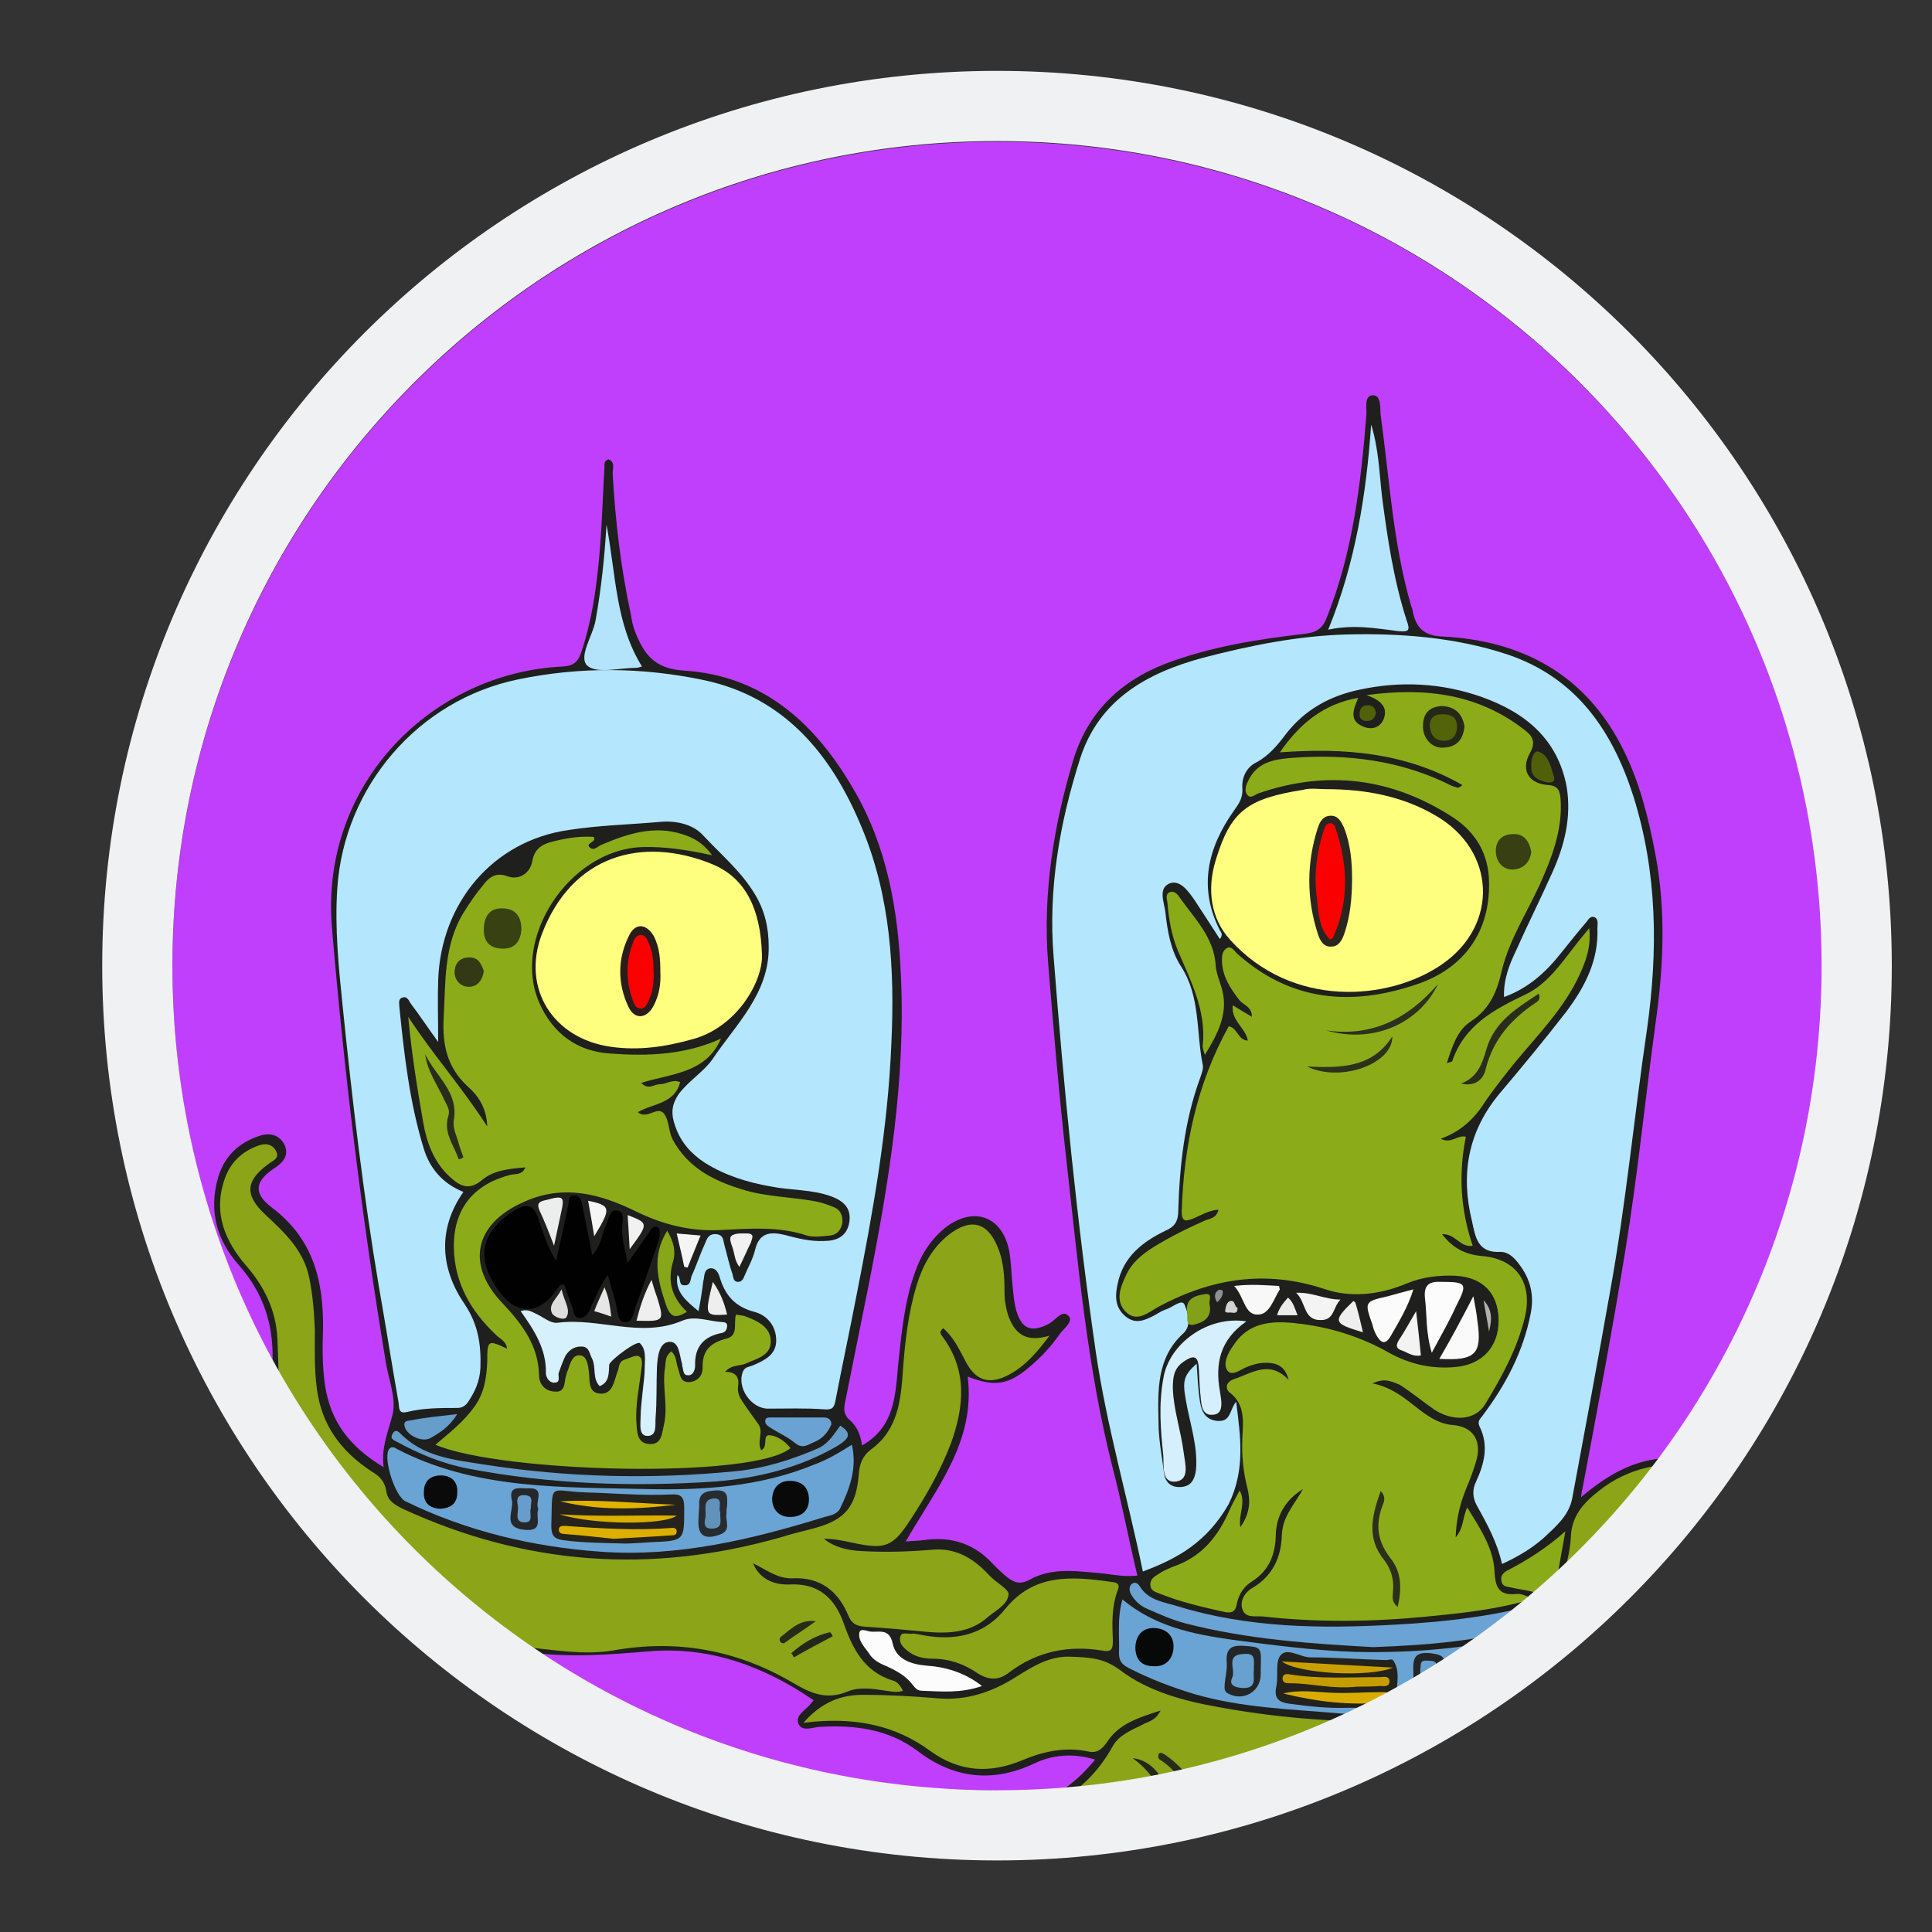 <?xml version="1.0" encoding="utf-8"?>
<!-- Generator: Adobe Illustrator 17.1.0, SVG Export Plug-In . SVG Version: 6.00 Build 0)  -->
<!DOCTYPE svg PUBLIC "-//W3C//DTD SVG 1.0//EN" "http://www.w3.org/TR/2001/REC-SVG-20010904/DTD/svg10.dtd">
<svg version="1.0" xmlns:x="http://ns.adobe.com/Extensibility/1.0/" xmlns:i="http://ns.adobe.com/AdobeIllustrator/10.0/" xmlns:graph="http://ns.adobe.com/Graphs/1.0/"
	 xmlns="http://www.w3.org/2000/svg" xmlns:xlink="http://www.w3.org/1999/xlink" x="0px" y="0px" viewBox="0 0 283.5 283.5"
	 enable-background="new 0 0 283.5 283.5" xml:space="preserve">
<rect x="0" y="0" width="283.5" height="283.5" fill="#333333" stroke="none"/>
<g id="Calque_2">
	<path fill="#C03FFC" d="M146.3,20.8c-66.8,0-121,54.2-121,121c0,63.7,49.2,115.9,111.8,120.7c4,0.1,8.1,0.2,12.1,0.3
		c65.5-1.5,118.2-55.1,118.2-121C267.3,74.9,213.1,20.8,146.3,20.8z"/>
</g>
<g id="Calque_4">
	<g id="CHg5LJ.tif">
	</g>
	<g id="UDKyZI.tif">
		<g>
			<path fill="#1F1F1D" d="M151.7,258.8c2.7-1.3,5.7-1.6,9-0.6c-3.1,3.8-6.8,6.4-11.6,6.8c-3.4,0.3-6.9,0.5-10.4,0.9
				c-2.5,0.3-4.8,1.1-6.7,2.9c-0.6,0.6-1,1.1-1.2,1.7c5.8-2.6,12.2-2.6,18.5-2.6c8.2,0,17.1,0.3,25.2-1.3c0.2,0,0.4-0.1,0.6-0.1
				c3-1.3,6.1-2.1,9.4-2.1c6.7-1.6,13.5-3.5,20.1-5.8c0.1-0.1,0.1-0.2,0.2-0.3c6.6-9.4,18.4-12.6,25.8-21.3
				c6.5-7.6,12.7-15.5,19.5-22.9c0,0-0.1,0-0.1,0c-2.5-0.5-5.1-0.3-7.6,0.1c-3.9,0.7-7.2,2.8-10.4,5.5c0.1-0.7,0.1-1,0.2-1.2
				c2.2-11.7,4.4-23.3,6.3-35c1.8-11,2.9-22.1,4.4-33.1c1.2-8.4,1.6-16.7,0-25.1c-1-5.3-2.3-10.5-4.7-15.3
				c-5.4-10.9-14.7-16-26.5-16.6c-2.8-0.1-3.9-1.3-4.4-3.7c0-0.2-0.1-0.5-0.2-0.7c-2.7-9.2-3.2-18.7-4.5-28.1
				c-0.1-1,0.1-2.9-1.1-2.9c-1.4,0-0.9,1.9-1,2.9c-0.8,10.1-2,20.2-5.8,29.7c-0.6,1.6-1.5,2.2-3.2,2.4c-7,0.8-13.9,1.9-20.5,4.4
				c-6.7,2.6-11.4,7.2-13.5,14.1c-2.9,9.7-4.5,19.6-3.7,29.8c0.8,9.7,1.6,19.4,2.7,29.1c1.7,15,3,30,6.7,44.7
				c1.4,5.3,2.4,10.7,3.7,16.1c-1.8,0.2-3.4-0.1-4.9-0.3c-3.7-0.3-7.5-1-10.9,0.9c-1.3,0.7-2.1,0.5-3.1-0.2c-0.8-0.6-1.5-1.3-2.2-2
				c-2.8-3.1-6.2-4.2-10.3-3.6c-0.8,0.1-1.6,0.1-2.6,0.2c4.4-7.7,10.3-14.6,9.1-24.2c4.1,1.6,6.1,1.2,9.4-1.7c1.5-1.3,2.9-2.8,4-4.4
				c0.6-0.9,2.2-2,1.4-2.8c-0.9-1-1.9,0.6-2.8,1.1c-2.6,1.4-4.1,0.9-4.9-2c-0.3-1.1-0.4-2.3-0.5-3.4c-0.2-1.7-0.2-3.5-0.5-5.2
				c-1-5.1-5.1-6.6-9.2-3.6c-2.2,1.7-3.7,4-4.6,6.6c-1.6,4.4-2,9-2.5,13.6c-0.4,4.5-0.5,9.2-5.3,11.9c-0.2-1.4-0.7-2.8-1.8-3.7
				c-0.9-0.8-0.9-1.6-0.7-2.6c1.2-6,2.4-11.9,3.6-17.9c2.9-14.8,5.3-29.6,4.6-44.7c-0.4-9.6-2-18.9-6.9-27.3
				c-5.6-9.7-13.3-16.8-25-17.5c-4.3-0.3-5.8-2.4-7.1-5.7c-0.3-0.8-0.5-1.6-0.6-2.4c-1.5-6.9-2.3-13.8-2.7-20.8
				c0-0.7,0.4-1.7-0.6-2.1c-0.7,0.2-0.6,0.8-0.6,1.2c-0.2,3.2-0.3,6.4-0.5,9.6c-0.4,5.9-1,11.8-2.9,17.5c-0.5,1.5-1.2,2-2.7,2.1
				c-19.1,0.9-35.6,17.1-33.9,38.2c1.8,21.4,4.4,42.7,7.9,63.8c0.4,2.6,1.6,5.4,1,7.8c-0.6,2.4-1.7,4.8-1.3,7.7c-5-3-7.8-6.7-8.6-12
				c-0.4-2.7-0.4-5.4-0.3-8.2c0.1-7.1-1.4-13.3-7.5-17.9c-2.8-2.1-2.5-3.9,0.4-5.8c1.2-0.8,2.1-1.8,1.5-3.3c-0.7-1.5-2.1-2-3.8-1.4
				c-3,1-5.1,3-6,6.1c-1.4,4.9-0.2,9.2,3.1,12.9c3.5,4,5,8.5,4.9,13.8c-0.1,3.9,0.3,7.8,0.4,11.6c0.1,2.2,0.3,4.3,0.8,6.2
				c2-0.4,4.2,0.6,5.2,2.4c2.6,4.3,4.9,9,8.7,12.4c4.7,4.2,10.5,7.2,15.8,10.5c0,0,0,0,0,0c2.1-0.5,4.2-0.6,6.5-0.2
				c6,0.9,12,0.4,18-0.1c8.8-0.7,16.7,2.2,24,7.2c-0.3,0.3-0.4,0.5-0.6,0.7c-0.7,0.8-2.2,1.6-1.6,2.8c0.5,1.1,2,0.5,3,0.4
				c5.2-0.3,10.1,0.3,14.4,3.5C139.8,260.9,145.5,261.7,151.7,258.8z"/>
			<path fill="#B4E6FE" d="M167.7,230.6c-2.2-10.7-5.3-21.3-6.9-32.2c-2.8-19.3-4.7-38.7-6.2-58.1c-0.8-9.9,0.9-19.6,3.9-29
				c2.8-8.7,9.9-12.6,18.1-14.8c6.9-1.8,13.9-3.2,21-3.4c7.8-0.2,15.9,0.4,23.5,2.9c10.2,3.4,15.5,11.2,18.6,20.9
				c3.5,11.2,3.6,22.5,2,34c-1.9,12.8-3.1,25.7-5.4,38.4c-1.8,10.2-3.7,20.4-5.6,30.6c-0.5,2.5-2.4,4.1-4.1,5.7
				c-1.8,1.6-3.8,2.8-6.2,3.9c-0.7-3.2-2.2-5.9-3.7-8.6c-0.6-1.1-0.7-2.3-0.1-3.5c1.2-2.6,1.9-5.3,0.5-8.1c-0.3-0.7,0-1,0.4-1.5
				c3.4-4.5,6-9.4,7.1-15c0.5-2.4,0.1-4.6-1.2-6.6c-0.8-1.2-1.8-2.5-3.2-2.5c-3.4,0.2-3.7-2.2-4.2-4.5c-1.7-6.9-0.6-13.2,4.1-18.8
				c3.3-3.9,6.6-7.9,9.7-11.9c2.7-3.6,4.8-7.5,4.6-12.3c0-0.6,0.2-1.3-0.4-1.6c-0.7-0.3-1,0.5-1.3,0.8c-1.2,1.4-2.4,2.9-3.6,4.4
				c-2.2,2.8-4.8,5.2-8.4,6.5c-0.1-2.6,0.8-4.8,1.8-6.9c1.7-3.8,3.6-7.6,5.3-11.4c1.8-4,2.8-8.1,2.1-12.5c-1.3-7-6-10.9-12.4-13.2
				c-5.9-2.1-12-2.4-18-1.1c-4.3,0.9-8,2.9-10.8,6.5c-1.2,1.6-2.5,3.2-4.4,4.2c-1.4,0.7-2.1,2.2-2,3.7c0.1,1.4-0.4,2.2-1.2,3.3
				c-3.9,5.5-5.3,11.3-2.1,17.6c0.2,0.3,0.5,0.7,0,1.3c-1.3-2-2.5-3.9-3.7-5.7c-0.9-1.3-2.1-3-3.6-2.5c-1.8,0.7-0.9,2.7-0.7,4.2
				c0.3,2.8,0.8,5.7,2.3,8c2.9,4.5,2.2,9.7,3.2,14.5c0.1,0.6-0.2,1.3-0.4,1.9c-2.3,6.3-3,12.8-3.2,19.4c0,1.6-0.5,2.4-1.9,3
				c-3.3,1.6-6.2,3.8-7,7.8c-0.4,1.8-0.4,3.5,1.2,4.8c1.5,1.2,2.9,0.5,4.4-0.3c0.5-0.3,1-0.6,1.6-0.8c0.9-0.3,2.2-1.5,2.6-0.7
				c0.5,1.2,1.1,3-0.1,4.2c-4,3.6-3.8,8.4-3.7,13.1c0,2.5,0.5,4.9,0.8,7.4c0.2,1.5,1.1,2.2,2.5,2.1c1.5-0.1,2-1.1,2.2-2.5
				c0.3-3.5-0.9-6.8-1.5-10.3c-0.5-2.8-0.3-3.6,1.6-5.3c0.1,1.8,0.2,3.4,0.4,5c0.2,1.6,0.6,3.2,2.6,3.4c2.1,0.2,1.8-1.7,2.8-2.8
				c0.6,5,1.4,9.9-1.1,15C177.1,226.3,172.8,228.7,167.7,230.6z"/>
			<path fill="#B4E6FE" d="M102.5,192.4c-1.8-1.5-3.5-2.8-3.1-5.3c0.6,0.4,0.1,1.5,1,1.5c1,0.1,0.9-0.9,1.1-1.4
				c0.7-1.5,1.2-3.1,1.9-4.6c0.3-0.7,0.5-1.6,1.7-1.5c1.1,0.1,1,0.9,1.2,1.6c0.4,1.4,0.7,2.9,1.2,4.3c0.1,0.4,0.1,1.1,0.8,1.1
				c0.6,0,0.8-0.5,1-1c0.5-1.2,1.2-2.4,1.5-3.7c0.6-2.5,2.2-2.7,4.3-2.2c1.9,0.5,3.8,1,5.8,0.9c1.8,0,3.3-0.6,3.7-2.6
				c0.4-2.1-0.7-3.2-2.5-3.9c-2.9-1.1-6-0.9-9-1.5c-3.4-0.6-6.7-1.6-9.7-3.5c-2-1.3-3.5-3-4.3-5.3c-0.6-1.7-0.7-3.1,0.6-4.9
				c1.5-1.9,3.6-3.2,4.8-4.9c3.4-5.1,8.4-9.7,8.3-16.6c0-2.8-0.6-5.4-2.1-7.8c-2-3.3-5-5.8-7.6-8.6c-1.5-1.6-4-2.1-6.2-1.9
				c-4.5,0.4-9.1,0.5-13.5,1.2c-11.1,1.6-18.7,10.7-19.1,22c-0.1,2.8,0,5.6,0,9.1c-1.6-2.2-2.7-3.9-4-5.6c-0.3-0.4-0.5-1.2-1.3-0.9
				c-0.6,0.2-0.4,0.9-0.4,1.3c0.7,7,1.5,14.1,3.6,20.9c0.9,2.9,2.8,5.1,5.8,6.3c-3.9,5.6-3.3,11.4,0.2,16.5c2,3,2.4,5.9,2.3,9.3
				c-0.1,2-0.8,3.5-1.8,5c-0.4,0.6-0.9,0.9-1.6,0.9c-2.5,0-5,0-7.4,0.6c-1.3,0.3-1.1-0.7-1.2-1.3c-1-5.7-1.9-11.4-2.9-17.1
				c-2.3-13.6-3.9-27.3-5.3-41c-0.6-5.8-1.2-11.7-0.8-17.5c1-14.9,11.9-27.6,26.5-30.6c9.1-1.9,18.3-1.8,27.3,0.1
				c11.8,2.5,18.7,10.9,23.1,21.5c4.3,10.2,4.9,21,4.4,31.8c-0.5,12.5-2.7,24.7-5.1,36.9c-1,5.2-2.1,10.3-3.1,15.5
				c-0.2,1.1-0.5,1.4-1.7,1.3c-2.7-0.2-5.4-0.1-8.2-0.1c-2.5,0-4.6-3.1-3.7-5.4c0.3-0.8,1-0.7,1.6-1c1.6-0.7,3.3-1.5,3.3-3.6
				c0-2.1-1.3-3.7-3.2-4.2c-2.7-0.7-4.2-2.3-5-4.8c-0.2-0.7-0.5-1.6-1.4-1.6c-1.1,0.1-0.9,1.3-1.1,1.9
				C103,189.6,102.8,190.9,102.5,192.4z"/>
			<path fill="#8BAC18" d="M201.4,203c4,0.8,6,3.6,8.9,5.2c0.9,0.5,1.8,0.8,2.8,0.9c2.9,0.2,4.3,2.1,3.6,5c-0.4,1.4-0.9,2.8-1.5,4.2
				c-0.9,2.2-1.5,4.4-1.6,7.3c1.2-1.4,1-2.9,1.7-4.4c1.9,3.1,3.8,5.9,4,9.3c0.1,2.2,0.5,3.7,3.2,3.4c0.7-0.1,1.4,0.3,2.5,0.7
				c-5.4,1.6-10.4,2.1-15.5,2.6c-8.1,0.8-16.1,0.9-24.2,0c-1.1-0.1-2.6,0.3-3-1.1c-0.4-1.2,0.4-2.5,1.5-3.1c3-1.8,4.2-4.5,4.3-7.8
				c0.1-2.7,1.9-4.5,3.1-6.7c-2.6,1.6-4,4-4,7c-0.1,2.8-1.1,5-3.4,6.5c-1.3,0.8-2,1.9-2.3,3.3c-0.2,1.2-0.7,1.5-2,1.2
				c-3.1-0.7-6.2-1.4-9.2-2.6c-0.7-0.3-1.5-0.4-1.5-1.4c0-0.9,0.7-1.2,1.3-1.6c0.6-0.4,1.3-0.7,2-1c3.9-1.3,6.3-4,8-7.6
				c0.5-1.2,1.1-2.3,1.8-3.6c1,1.8-0.2,3.4,0.1,5.4c1.5-2.1,1.5-4,1-5.9c-0.6-2.4-0.8-4.7-0.7-7.1c0.1-2.4,0.5-5-1.9-6.8
				c-0.5-0.4-0.7-1.4,0.6-1.9c2.7-0.9,5.3-2.9,8.1,0.1c-0.4-1.6-1.3-2.4-2.8-2.5c-1.1-0.1-2.1,0.1-3.1,0.5c-1,0.3-2.4,1.6-3.1,0.6
				c-0.7-1,0.1-2.6,0.9-3.7c2.5-3.8,6.4-3.6,10.2-3.1c4.5,0.6,8.8,2,12.8,4.3c3,1.6,6.1,2.3,9.5,2c3.9-0.3,6.4-2.9,6.4-6.8
				c0-4-2.3-6.4-6.4-6.6c-2.4-0.1-4.8,0.2-7,1.1c-4,1.7-8.3,2.2-12.3,0.8c-8.6-2.8-16.5-1.5-24.3,2.7c-1.4,0.8-3.1,2.3-4.7,0.7
				c-1.6-1.6-0.8-3.6,0-5.3c0.8-1.8,2.2-3,3.9-4.1c2.4-1.5,5-2.8,7.7-4c0.7-0.3,1.7-0.3,2-1.6c-1.4,0.1-2.5,0.8-3.7,1.3
				c-1.2,0.5-1.7,0.4-1.7-1c0.3-9.6,2.2-18.7,6.9-27.2c1.3,0.2,1.3,2,2.8,2.1c-0.3-1.9-2.5-2.9-2.2-5.2c0.9,0.6,1.8,1.1,2.8,1.7
				c0-1.5-1.2-1.7-1.8-2.4c-1.4-1.8-2.6-3.6-2.6-6c0-0.6,0.1-1.4,0.8-1.7c0.6-0.3,1,0.4,1.4,0.8c7.9,7.1,16.9,7.8,26.5,4.5
				c7-2.4,10.6-7.8,10.5-14.8c0-4.2-1.9-7.4-5.2-9.6c-8.9-5.8-18.4-7.1-28.6-3.6c-0.6,0.2-1.2,0.9-1.7,0.2c-0.4-0.5-0.2-1.3,0.1-1.9
				c1.3-2.9,3.9-3.3,6.6-3.5c8.1-0.6,16,0.4,23.3,4.1c0.3,0.1,0.6,0.2,0.9,0.3c0.1,0,0.3-0.1,0.7-0.4c-8.4-4.8-17.4-5.5-26.8-4.8
				c2.9-4.2,6.4-7.1,11.5-8c-0.6,1.5-1.5,3.3,0.7,4.2c1.1,0.5,2.4,0.3,3-1c0.7-1.7-0.2-2.8-2.5-3.6c8.9-1.2,16.5-0.1,23.2,5.1
				c1.2,0.9,1.7,1.8,0.8,3.4c-1.4,2.5-0.2,4.5,2.7,4.7c1.5,0.1,1.7,0.9,1.8,2.1c0.3,4.5-1.3,8.6-3.1,12.6c-1.9,4.1-4.4,8-5.5,12.4
				c-0.7,3.1-1.7,5.7-4.6,7.6c-2,1.3-2.7,3.7-3.5,6.1c0.6-0.2,0.8-0.2,0.8-0.3c1.8-5.3,6.2-7.6,10.8-9.8c3.1-1.5,5.1-4.4,7.2-7.1
				c0.6-0.8,1.2-1.5,2.1-2.6c0.3,2.8-0.5,4.8-1.4,6.8c-2.3,5-6.1,8.8-9.5,12.9c-1.6,2-3.2,4-4.6,6.1c-1.5,2.3-3.5,4.1-6.3,5.1
				c1.6,0.8,2.4-0.6,3.7-0.3c-1.1,5.4-0.8,10.7,1,16c-1.9,0.3-2.5-1.8-4.5-1.7c1.6,2.1,3.5,3,5.8,3.2c5,0.4,7.5,3.8,6.4,8.8
				c-1.1,4.7-3.4,8.9-5.9,13c-1.5,2.4-4.8,2.5-7.5,0.7c-1.7-1.2-3.3-2.5-5-3.6C204.3,202.8,203.3,202.1,201.4,203z"/>
			<path fill="#8BA418" d="M148,193.2c-0.4-1.2-0.6-2.4-0.6-3.6c0-2.2-0.1-4.5-1-6.6c-1.5-3.7-4-4.3-7.2-1.8
				c-2.4,1.9-3.8,4.5-4.7,7.4c-1.2,4-1.7,8.2-2,12.4c-0.3,4.4-0.7,8.8-4.7,11.7c-1.3,1-1.7,2.2-1.8,3.8c-0.4,4.7-2.1,6.6-6.7,7.8
				c-1.6,0.4-3.2,0.8-4.8,1.3c-19,5.4-37.4,4.1-55.4-4.2c-1.2-0.6-2.2-1.2-2.4-2.5c-0.2-1.5-1-2.3-2.2-3c-4.4-2.9-7.3-6.7-8-12.1
				c-0.4-2.9-0.3-5.8-0.3-8.6c-0.1-2.6-0.3-5.1-0.8-7.6c-0.8-4.1-3.6-6.7-6.5-9.4c-3.1-2.9-2.8-5,0.5-7.4c0.6-0.5,1.7-0.8,1.1-1.9
				c-0.5-1-1.5-1.2-2.6-0.8c-2.5,0.9-4.2,2.6-5,5.1c-1.6,4.8,0.1,8.9,3.2,12.5c2.7,3.1,4.4,6.6,4.6,10.7c0.2,4.7,0.3,9.4,0.5,14.1
				c0.1,2.3,0.1,4.8,0.7,7.1c1.7,0,3.4,0.9,4.3,2.5c1.9,3.2,3.7,6.7,6.1,9.6c1.4,0.5,3.1,0.7,4.9,0.6c0.4,0,0.8,0.1,1.1,0.2
				c-0.8,0.9-1.7,0.8-2.6,0.7c-0.8-0.2-1.6-0.3-2.4-0.3c0.5,0.5,1,1.1,1.6,1.6c4.3,3.9,9.6,6.7,14.6,9.7c2.4-0.7,5-0.8,7.6-0.5
				c4.3,0.4,8.5,1.2,12.8,0.5c9.4-1.7,18.2-0.1,26.4,4.7c2.7,1.6,5,2.6,8.1,1.3c1.7-0.7,3.7-0.4,5.6-0.1c0.8,0.1,1.7,0.3,2.5,0
				c-0.4-0.8-0.9-1.4-1.5-1.5c-4.2-1.3-5.9-4.7-7.2-8.4c-1.3-3.7-3.7-5.9-7.9-5.7c-2.2,0.1-4.4-0.7-5.4-3.1c1.9,0.9,3.6,2.3,5.8,2.2
				c4.1-0.2,6.7,1.9,8.2,5.5c0.5,1.2,1.2,1.5,2.4,1.6c3.2,0.2,6.4,0.5,9.6,0.8c2.9,0.2,5.8,0,8.2-2c1.2-1.1,3.1-1.9,3.3-3.5
				c0.1-0.8-1.9-1.8-2.8-2.8c-2.3-2.5-4.9-4.1-8.4-3.8c-3.5,0.3-6.9,0.4-10.4,0.2c-1.9-0.1-3.9-0.5-5.5-1.8c1.5,0,2.9,0.3,4.3,0.6
				c4.7,1,5.8,0.6,8.4-3.4c2.3-3.5,4.4-7.2,5.9-11.1c2-5.5,2.5-10.9-1.3-15.9c-0.2-0.3-0.4-0.6,0.2-1.1c1.5,1.3,2.3,3,3.2,4.7
				c1.5,3,3.5,3.7,6.5,2.1c2.4-1.3,4.1-3.3,5.9-5.7C150.9,196.9,149.1,196.1,148,193.2z"/>
			<path fill="#8BA418" d="M150,258.3c3.1-1.3,6.3-2,9.6-1.3c1.3,0.3,2-0.2,2.8-1.3c1.7-2.7,4.5-3.6,7.9-4.7
				c-0.8,1.6-1.9,1.6-2.7,2.1c-1.6,0.8-3.4,1.5-4.3,3.1c-4.2,7.6-10.9,10.6-19.4,10.3c-2.6-0.1-5.3,0.2-7.8,1.2
				c-1.3,0.5-3.2,1-3.8,2.2c5.4-1.9,11.2-2,17-2c6.9,0,14.3,0.2,21.2-0.7c1.5-0.6,3.1-1.3,4.6-2c2.8-1.2,5.6-1.9,8.6-1.9
				c3,0.1,3,0,2.4-2.9c0-0.1,0.2-0.2,0.5-0.4c0.9,1,1.3,2.1,1.4,3.4c5.2-1.3,10.3-2.8,15.4-4.5c-0.3-0.6-0.8-1.2-1.4-1.7
				c-0.7-0.7-1.8-1.2-2-2.4c2.1,0.7,3.5,2,4.3,3.8c0,0,0.1,0,0.1,0c0.1-0.1,0.1-0.2,0.2-0.3c1.6-2.3,3.6-4.3,5.7-6
				c-1.1,0.1-2.1,0.2-3.2,0.2c-9.5,0.4-19-0.3-28.3-2c-5.1-0.9-10.3-2.3-14.4-5.4c-2.5-1.9-4.8-1.9-7.4-2c-3-0.1-5.4,1.4-7.8,2.9
				c-3.6,2.3-7.4,3.6-11.7,3.2c-3.6-0.3-7.2-0.5-10.9-0.5c-3.1,0-6,1-8.7,4.1c7.2-0.9,13.3,0.2,18.7,4.2
				C140.8,260,145.2,260.3,150,258.3z"/>
			<path fill="#8BAC18" d="M98.5,198.3c0.8,0.7,0.7,1.7,1,2.5c0.3,0.9,0.3,2.1,1.7,2c1.2-0.1,1.9-1,1.9-2c-0.1-2.7,1.2-3.8,3.6-4.4
				c1.7-0.5,0.9-2.3,1.3-3.5c0.4,0.1,0.8,0.1,1.2,0.2c1.9,0.7,4,1.6,3.9,3.9c-0.1,2-2.2,2.4-3.7,3.1c-0.9,0.4-2,0.1-3,1.2
				c1.7,0,2.1,0.9,1.9,2.2c-0.1,0.8,0.2,1.5,0.6,2.1c0.8,1.2,1.6,2.3,2.4,3.4c0.8,1.2-0.3,2.5,0.4,3.8c1.1-0.5,0.1-2.2,1.2-2.2
				c1.2,0.1,2.3,0.9,3.1,1.9c-5.5,4.6-42.6,3.6-52.1-0.5c2.1-1.8,4.2-3.4,5.8-5.7c1.4-2,1.7-4.2,1.8-6.5c0-3.2,0.1-3.2,2.9-1.9
				c-0.1-1.1-1-1.4-1.6-2c-3.7-3.5-6.1-7.6-6.2-12.8c-0.1-5.6,2.8-9.3,8.3-10.7c0.7-0.2,1.7,0.1,2.2-1.1c-2.3,0.2-4.6,0.4-6.3,1.8
				c-2.2,1.9-3.6,0.7-5.1-0.7c-2.1-2.1-3.1-4.8-3.6-7.7c-0.9-5.1-1.7-10.2-2.2-15.5c3.5,5.4,7.8,10.2,11.6,16.1
				c-0.1-2.8-1.4-4.6-2.9-5.9c-3-2.8-3.7-6.1-3.5-10c0.3-5.4,0-10.8,3-15.6c0.8-1.3,1.7-2.6,2.7-3.8c0.9-1.2,1.9-2.1,3.7-1.4
				c1.7,0.6,3.3-0.5,3.6-2.2c0.4-2.3,2-2.7,3.8-3.1c1.7-0.4,3.4-0.6,5.2-0.5c0.6,0.8-1.4,0.9-0.5,1.6c0.6,0.5,1.2-0.3,1.8-0.5
				c3.8-1.6,7.6-2.8,11.7-1.5c1.6,0.5,3,1.2,4.4,3.1c-3.7-0.8-7-1.3-10.3-1.2c-10.7,0.4-19.3,13.5-15,23c2,4.4,5.5,7,10.4,7.3
				c5.5,0.4,11,0.2,16.2-2.2c-2.2,5.1-7.2,5.1-11.7,6.5c1,1.1,1.9,0.2,2.7,0.2c1,0,1.9-0.8,3-0.3c-0.8,3.2-4,3.1-6.2,4.4
				c1.4,1.2,2.9-1.1,3.9,0.3c0.7,1,0.6,2.5,1.2,3.7c2.2,4.1,5.9,6,10.1,7.3c3.7,1.2,7.7,1.1,11.4,1.9c0.8,0.2,1.6,0.5,2.3,0.8
				c0.9,0.4,1.2,1.3,1.1,2.3c-0.2,1-0.8,1.7-1.8,1.8c-1.1,0.1-2.4,0.3-3.4,0c-4.2-1.4-8.5-1-12.8-0.8c-4.3,0.2-8.3-0.8-12.2-2.7
				c-5.3-2.6-10.7-4.1-16.6-1.4c-7.2,3.2-8.5,9.2-3,14.9c2.8,3,5.2,6.1,5.3,10.5c0,1.3,0.9,2.4,2.4,2.4c1.4,0.1,1.3-1.2,1.5-2.1
				c0.1-0.4,0.2-0.8,0.4-1.2c0.3-1,0.7-2.2,1.8-2c0.9,0.1,1.1,1.4,1.2,2.3c0.2,1.3-0.2,3.2,1.7,3.3c1.8,0.1,2-1.8,2.5-3.2
				c0.3-0.6,0.1-1.5,1.1-1.8c0.7-0.2,1.5-0.7,2-0.5c0.7,0.3,0.5,1.3,0.4,2c-0.3,2.6-0.9,5.2-0.7,7.9c0.1,1.3,0.1,2.9,1.9,3
				c1.8,0.1,1.8-1.5,2.1-2.7c0.7-2.9-0.3-5.8,0.2-8.6C97.7,199.8,97.6,199,98.5,198.3z"/>
			<path fill="#FEFE7F" d="M194.6,115.8c5.7,0,11.2,1,16.1,3.9c8.8,5.1,9.3,16,0.9,21.8c-7.8,5.4-22,6.5-31.1-3.6
				c-2.9-3.2-3.4-7.5-2.1-11.7c2.2-7.2,4.6-9,12.8-10.3C192.3,115.6,193.4,115.8,194.6,115.8z"/>
			<path fill="#FEFE7F" d="M111.8,139.9c0.3,3.8-3.5,10.8-10.2,12.6c-3.9,1.1-7.9,1.7-12,1.1c-8.4-1.2-13.1-8.5-10.1-16.5
				c4.4-11.6,14.7-14.5,25-10.3C109.6,128.9,111.6,133.7,111.8,139.9z"/>
			<path fill="#8BA418" d="M230.4,237C230.5,237,230.5,237,230.4,237c6.3-7.3,12.3-14.9,18.7-22c-5.2-0.6-10.2,0.4-14.4,3.7
				c-2.3,1.8-4.1,3.7-4.2,6.9c-0.1,2.2-0.8,4.3-1.2,6.5c-0.1,0.6-0.3,1.5-0.1,1.9C229.9,235,230.2,236,230.4,237z"/>
			<path fill="#6AA4D4" d="M125,212c0.8,3.4-0.3,6.4-1.7,9.3c-0.4,0.9-1.5,1.1-2.3,1.3c-10.7,3.3-21.5,5.9-32.8,5.1
				c-10-0.7-19.7-3-28.7-7.4c-1.5-0.7-3.2-6-2.5-7.5c0.3-0.6,0.8-0.5,1.2-0.2c11.5,6,24.1,5.6,36.5,5.9c8.4,0.2,16.8-0.3,24.8-3.6
				C121.4,214.2,123.1,213.2,125,212z"/>
			<path fill="#6AA4D4" d="M164.2,242.6c0,1.2,0.5,1.7,1.5,2.2c3.1,1.6,6.3,2.8,9.6,3.8c6.9,2,14,2.2,21,2.8
				c5.3,0.5,10.5,0.3,15.7-0.4c5.8-4.4,12.5-7.6,17.6-13.1c0-0.2-0.1-0.4-0.1-0.7c-1.4,1.1-2.7,1.9-4.2,2.3
				c-8.7,2.3-17.5,3.1-26.4,2.9c-6.1-0.2-12.2-1-18.2-1.8c-5.6-0.8-11.2-1.9-16-5.9C163.9,237.5,164.3,240.1,164.2,242.6z"/>
			<path fill="#010101" d="M81.6,185c0.7-3.1,1.3-5.7,1.8-8.3c0.1-0.5,0-1.3,0.8-1.3c0.8,0,1.1,0.6,1.2,1.3c0.5,2.4,1,4.8,1.5,7.5
				c1.4-1.5,1.4-3.1,2-4.4c0.4-0.8,0.5-2.3,1.6-2.2c1.3,0.2,0.8,1.6,0.8,2.5c-0.1,1.6,0.4,3.2,0.8,5.2c1.3-1.8,2.3-3.2,3.3-4.7
				c0.2-0.3,0.5-0.7,1-0.6c0.5,0.2,0.4,0.7,0.4,1.1c0,0.5-0.2,1-0.3,1.4c-1.1,3.2-2.2,6.4-3.3,9.5c-0.3,0.8-0.4,2.1-1.5,2
				c-1.1-0.1-1-1.3-1.2-2.1c-0.3-1.5-0.8-2.9-1.3-4.8c-1.2,1.6-1.7,3.1-2.4,4.5c-0.3,0.8-0.7,1.7-1.6,1.8c-1.1,0.1-1-1.1-1.3-1.8
				c-0.4-1.1-0.8-2.1-1.1-3.1c-0.8-0.1-0.9,0.6-1.2,0.9c-2.6,3.6-5.9,3.6-8.5-0.1c-3.4-4.8-2.5-8.7,2.6-11.8c1.6-0.9,2.5-0.7,3.2,1
				C79.6,180.5,80.1,182.6,81.6,185z"/>
			<path fill="#8BA418" d="M134,239.7c0.8,0.1,1.6,0.3,2.4,0.4c4.4,0.6,8.3-0.5,11.1-4c4.2-5.2,9.7-4.8,15.4-4
				c0.7,0.1,1.6,0.1,1.1,1.3c-0.9,2.4-0.8,4.9-0.7,7.3c0,1.2-0.1,1.8-1.6,1.5c-4.9-0.8-9.5,0.1-13.6,3.2c-1.5,1.2-3,1.2-4.7,0.1
				c-1.9-1.3-4.1-2.1-6.5-2.1c-1.4,0-2.8-0.3-3.9-1.3c-0.6-0.5-1.1-1.1-0.9-1.9C132.3,239.3,133.3,239.9,134,239.7z"/>
			<path fill="#6AA3D4" d="M201.5,241.7c-8.9-0.5-18.4-1.1-27.6-3.5c-1.9-0.5-3.7-1.3-5.5-2.1c-1-0.4-1.8-1.1-2.4-2.1
				c-0.3-0.5-0.4-1.2,0.1-1.6c0.6-0.4,1,0.1,1.3,0.6c1.3,1.9,3.5,2.1,5.4,2.7c10.4,3.2,21.1,3.3,31.9,2.7c7.6-0.4,15.1-1.3,22.4-3.4
				c0.5-0.2,0.9-0.3,1.2,0.3c0.4,0.6,0.1,1.1-0.3,1.5c-1,1-2.2,1.4-3.5,1.8C217.1,240.8,209.6,241.4,201.5,241.7z"/>
			<path fill="#D6F0FC" d="M88,203.4c-1.1-1.1-0.5-2.7-1.1-4c-0.4-0.7-0.4-1.7-1.4-1.8c-1.1-0.1-1.9,0.4-2.5,1.3
				c-0.4,0.8-0.7,1.7-1,2.5c-0.2,0.5,0.4,1.5-0.7,1.5c-0.7,0-1.2-0.8-1.2-1.4c0.1-3.5-1.7-6.3-3.7-9.1c1.1-0.4,1.8,0.2,2.5,0.5
				c1,0.5,1.9,1.3,2.9,1.2c6.1-0.8,12.2,2.3,18.3-0.3c1.9-0.8,3.9,0.1,5.9,0.2c0.3,0,0.7,0.1,0.7,0.5c0,0.5-0.2,1-0.8,1.1
				c-2.6,0.5-4,2-3.9,4.8c0,0.6-0.3,1.5-1.1,1.4c-0.7,0-0.6-0.8-0.8-1.4c0-0.1,0-0.2,0-0.2c-0.4-1.3-0.4-3.4-1.9-3.3
				c-1.5,0.1-1.7,2.2-1.8,3.7c-0.1,2.5,0,5-0.2,7.4c-0.1,1,0.3,2.8-1.3,2.7c-1.2-0.1-0.9-1.7-0.9-2.8c0-1.2,0.2-2.5,0.3-3.7
				c0.1-1.1,0.3-2.3,0.3-3.4c0-1.3,0.3-2.7-0.7-3.7c-0.5-0.4-4.1,2.3-4.5,3.1C89.3,201.4,89.5,202.8,88,203.4z"/>
			<path fill="#B4E5FD" d="M194.9,92.4c4-9.8,5.6-19.9,6.3-30.1c1.1,3.5,1.2,7.1,1.6,10.6c0.8,6.1,1.7,12.2,3.6,18.1
				c0.5,1.4,0.5,1.8-1.3,1.6C201.9,92.2,198.6,91.6,194.9,92.4z"/>
			<path fill="#D5EFFC" d="M182.9,193.9c-3.9,2.7-4.6,6.2-3.9,10.2c0.2,1.3,0.7,3.4-1,3.5c-1.9,0.2-1.7-2-1.9-3.4
				c-0.1-1.1-0.1-2.3-0.2-3.5c-0.1-1.9-0.9-1.8-2.2-0.9c-1.5,1-1.6,2.4-1.6,3.9c0.1,3.2,1.2,6.3,1.6,9.5c0.2,1.6,0.9,3.9-1.1,4.2
				c-2.2,0.3-1.8-2.3-1.9-3.8c-0.4-3.8-0.7-7.5,0-11.3C171.5,197.2,177.2,193,182.9,193.9z"/>
			<path fill="#8AAB18" d="M176.8,154.8c-0.2-0.7-0.4-1.1-0.3-1.5c0.5-5.1-1.8-9.4-3.7-13.9c-0.9-2.2-1.3-4.6-1.5-7
				c-0.1-0.5-0.3-1.3,0.4-1.5c0.6-0.2,1.1,0.3,1.4,0.8c2.2,3.1,5.1,5.9,5.3,10.1c0.1,1.1,0.6,2.2,0.9,3.3
				C180.3,148.7,178.7,151.7,176.8,154.8z"/>
			<path fill="#669CCA" d="M123.3,209.2c1.9,1.2,1.1,2-0.3,2.9c-5.6,3.3-11.8,4.8-18.1,5.3c-12.1,0.8-24.2,0.4-36.2-1.9
				c-3.7-0.7-7.1-2.1-10.4-3.9c-0.6-0.3-1.1-0.5-0.7-1.2c0.3-0.6,0.7-0.5,1.1-0.1c3.4,3.5,7.9,3.9,12.3,4.6
				c12.2,1.9,24.5,2.2,36.8,1c4.3-0.4,8.4-1.7,12.3-3.4C121.6,211.8,122.4,210.4,123.3,209.2z"/>
			<path fill="#B3E4FC" d="M89,77c1.4,7.4,1.3,14.5,5.2,20.8c-0.4,0.1-0.6,0.2-0.8,0.2c-2.5,0-5.8,0.9-7.2-0.3
				c-1.4-1.3,0.8-4.4,1.2-6.7C88.2,86.5,88.7,82,89,77z"/>
			<path fill="#FCFCFC" d="M144.1,247.4c-3.1,1.1-6,0.8-8.8,0.7c-0.7,0-1-0.4-1.4-0.9c-1-1.3-2.3-2-3.8-2.7c-1-0.4-2-0.9-2.6-1.9
				c-0.6-0.9-1.6-1.8-1.4-3c0.1-0.7,1-0.3,1.5-0.2c1.3,0.2,2.9-0.6,3.4,1.8c0.5,2.3,2.7,3,4.8,3.2
				C138.8,244.6,141.5,245.4,144.1,247.4z"/>
			<path fill="#8AAB18" d="M229.7,224.7c-0.5,2.8-1,5.6-1.5,8.4c-0.2,0.9-1,1.3-1.7,1c-1.6-0.7-3.3-0.8-5-1.2
				c-0.6-0.1-1.1-0.2-1.2-1c-0.1-0.7,0.3-1.1,0.8-1.4C224.2,228.9,227,227.1,229.7,224.7z"/>
			<path fill="#FCFCFC" d="M210.1,198.5c-0.9-2.9-0.7-5.5-1-8c-0.2-1.8,0.5-2.5,2.3-2.4c3.8,0,4,0.2,2.3,3.5
				C212.7,193.8,211.5,195.9,210.1,198.5z"/>
			<path fill="#FBFBFB" d="M207.4,189.2c-0.8,2.6-2.1,4.7-3.3,6.8c-0.9,1.6-1.6,0.9-2.2-0.2c-0.2-0.4-0.4-0.9-0.5-1.4
				c-1.2-3.4-1.2-3.4,2.3-4.2C204.7,189.9,205.9,189.6,207.4,189.2z"/>
			<path fill="#6AA3D3" d="M122,209c-0.5,1.2-1.3,2.1-2.5,2.6c-1,0.4-1.7,1.1-2.9,0.1c-1.1-0.9-2.5-1.5-3.7-2.3
				c-0.3-0.2-0.7-0.5-0.6-1c0.1-0.4,0.4-0.4,0.7-0.4c2.6,0,5.2,0,7.9,0C121.5,208,122,208.3,122,209z"/>
			<path fill="#FAFAFA" d="M216.2,190.2c0.3,1.6,0.5,2.7,0.6,3.7c0.7,4.8-0.3,5.8-5.6,5.5C212.9,196.5,214.4,193.7,216.2,190.2z"/>
			<path fill="#87A618" d="M97.9,180.6c0.9,1.5,1.3,2.9,0.9,4.4c-0.9,2.9-0.3,5.3,2,7.5c-1.7,1-2.4,0.9-3.1-1.1
				C96.5,187.8,95.6,184.3,97.9,180.6z"/>
			<path fill="#F8F8F8" d="M187.7,188.7c0,0.3,0.1,0.4,0.1,0.5c-0.9,1.4-1.5,3.7-3.2,3.7c-2,0.1-2-2.6-3.5-4.2
				C183.6,188.4,185.6,188.6,187.7,188.7z"/>
			<path fill="#669DCB" d="M67.1,207.5c-1.2,1.9-2.5,2.7-3.9,3.5c-1.2,0.7-3.4-0.3-3.8-1.6c-0.3-1,0.5-0.9,1-1
				C62.4,208,64.5,207.8,67.1,207.5z"/>
			<path fill="#F4F4F4" d="M196.7,190.7c-1.1,1.1-0.9,3-2.8,3c-2.7,0.1-2.2-2.6-3.7-4C192.6,189.6,194.4,190.7,196.7,190.7z"/>
			<path fill="#ECEDED" d="M81.3,182.8c-0.8-2.1-1.4-3.6-2.1-5.1c-0.5-1.1-0.1-1.4,0.9-1.6c2.6-0.7,2.8-0.6,2.2,2
				C82,179.5,81.7,180.9,81.3,182.8z"/>
			<path fill="#F3F3F3" d="M207.8,192.4c0.3,2.5,0.5,4.5,0.7,6.5c-1.2,0.2-1.9-0.4-2.7-0.7c-1-0.3-1-0.8-0.5-1.6
				C206.1,195.4,206.8,194.1,207.8,192.4z"/>
			<path fill="#EFEFF0" d="M95.6,187.8c0.3,1,0.5,1.7,0.8,2.5c1.1,3.6,1.1,3.6-3,3.5C93.9,191.8,94.5,189.9,95.6,187.8z"/>
			<path fill="#82A018" d="M177.5,191.4c0.4,2.1-1.1,2.7-2.4,3c-1.2,0.2-0.8-1.1-0.9-1.9c-0.3-2,1.3-2.4,2.6-2.6
				C178.1,189.7,177.3,191,177.5,191.4z"/>
			<path fill="#506009" d="M224.7,112.4c-0.1-1,0.4-2.4,1.1-2.1c1.4,0.5,1.8,2.2,2.2,3.6c0.3,0.9-0.4,1-1,0.9
				C225.7,114.5,224.6,114,224.7,112.4z"/>
			<path fill="#F5F5F5" d="M100.4,185.9c-0.3-1.6-0.7-3.1-1.1-4.9c1.2,0.1,2.2,0.2,3.5,0.3c-0.7,1.7-1.3,3.2-1.9,4.7
				C100.8,186,100.6,185.9,100.4,185.9z"/>
			<path fill="#EFEFEF" d="M200,195.5c-4.4-1.3-4.5-1.6-1.4-4.6c0.1,0.1,0.3,0.2,0.3,0.3C199.3,192.5,199.6,193.8,200,195.5z"/>
			<path fill="#F1F1F1" d="M108.5,185.9c-0.7-0.9-0.7-1.9-1-2.8c-0.2-0.6-0.6-1.5-0.1-1.8c0.6-0.4,1.6-0.3,2.4-0.3
				c1,0.1,0.5,0.8,0.4,1.3C109.6,183.5,109.1,184.7,108.5,185.9z"/>
			<path fill="#EEEEEE" d="M104.6,188.1c1.2,1.7,1.7,3.2,2.1,4.8C103.4,193.1,103.4,193.1,104.6,188.1z"/>
			<path fill="#F6F6F6" d="M86.3,176.2c3.4,0.7,3.4,1.1,0.9,5.2C86.9,179.5,86.6,177.9,86.3,176.2z"/>
			<path fill="#F1F1F1" d="M92.1,178.3c3.1,1.2,3.1,1.2,0.3,5C92.3,181.4,92.2,179.9,92.1,178.3z"/>
			<path fill="#DEDEDE" d="M82.4,189.2c0.4,1.8,1.4,3,0.7,4.1c-0.3,0.5-1.8,0-2.1-0.6C80.4,191.4,81.7,190.6,82.4,189.2z"/>
			<path fill="#E6E6E6" d="M88.7,188.9c0.7,1.6,0.8,2.8,1,4.3c-0.9-0.3-1.7-0.6-2.5-0.8C87.6,191.3,88.1,190.3,88.7,188.9z"/>
			<path fill="#516109" d="M201.9,104.6c-0.1,0.8-0.6,1.2-1.3,1.2c-0.7,0-1.1-0.3-1.1-1c0-0.8,0.4-1.3,1.1-1.3
				C201.4,103.4,201.8,103.9,201.9,104.6z"/>
			<path fill="#ECECEC" d="M190.4,193c-1.1,0-2,0-3,0c0.3-1.1,0.9-1.8,1.6-2.6C189.8,191.1,190,192,190.4,193z"/>
			<path fill="#D2D2D2" d="M181.6,191.9c0,1-0.6,0.7-1,0.7c-0.3,0-1,0.1-0.8-0.4c0.1-0.5,0.2-1.2,0.8-1.3
				C181.3,190.8,181.1,191.8,181.6,191.9z"/>
			<path fill="#B1B1B1" d="M217.7,190.8c1.2,1.3,1.3,2.6,0.8,4.6C218.2,193.5,217.9,192.1,217.7,190.8z"/>
			<path fill="#8E9193" d="M178.6,191.1c-0.5-0.8-0.4-1.4,0.2-1.8c0.1-0.1,0.6,0,0.6,0.1C179.5,189.9,179.3,190.5,178.6,191.1z"/>
			<path fill="#373F13" d="M224.7,125c-0.2,1.6-1.2,2.5-2.7,2.6c-1.5,0-2.4-1.1-2.5-2.5c-0.1-1.7,0.9-2.7,2.5-2.7
				C223.6,122.3,224.4,123.4,224.7,125z"/>
			<path fill="#2C301C" d="M194.6,151.2c6.8,1,12.1-1.8,16.4-6.8C208.5,149.8,201.9,153.3,194.6,151.2z"/>
			<path fill="#2B2F1C" d="M205.1,235.8c-1-0.8-0.7-1.6-0.7-2.3c0.2-1.7-0.3-3.3-1.3-4.6c-2.6-3.2-1.8-6.5-0.5-10.1
				c1,1,0.3,1.9,0.1,2.6c-0.9,2.7-0.4,5,1.3,7.2C205.7,230.7,205.7,233.1,205.1,235.8z"/>
			<path fill="#2A2D1C" d="M214.4,159c2.4-0.9,3.1-2.9,3.7-5c1.2-4.1,4.4-6,7.7-8.2c0.3,0.8-0.1,1.1-0.4,1.3
				c-3.6,2.4-6.3,5.4-7.4,9.8C217.7,158.4,216.4,159.5,214.4,159z"/>
			<path fill="#262817" d="M214.9,106.6c-0.2,1.9-1.1,3-3,3.1c-1.7,0.2-3.1-1.3-3.1-3.1c0-1.9,0.9-2.9,2.8-3
				C213.6,103.7,214.6,104.8,214.9,106.6z"/>
			<path fill="#2D311B" d="M204.3,152.1c0.1,4-7.6,6.8-12.5,4.4C196.5,156.7,201.3,156.8,204.3,152.1z"/>
			<path fill="#25261A" d="M122.2,240.1c-1.9,1-3.8,2-5.7,3.1c-0.1-0.2-0.2-0.4-0.4-0.6c1.7-1.5,3.5-2.6,5.7-3.1
				C122,239.7,122.1,239.9,122.2,240.1z"/>
			<path fill="#292B19" d="M119.7,237.9c-1.5,1.1-3.1,2.1-4.6,3.2c-0.1,0.1-0.5,0-0.6-0.2c-0.2-0.3-0.1-0.6,0.2-0.8
				C116.2,238.9,117.5,237.6,119.7,237.9z"/>
			<path fill="#25261A" d="M166.2,258c2.6,0.2,4.9,2.8,5.2,6C169.9,261.9,168.5,259.6,166.2,258z"/>
			<path fill="#25271A" d="M192.4,262.3c1.4-1.6,3-2.9,5.3-3.3c-2.8-0.8-5,0.6-5.7,3.4C192.2,262.4,192.3,262.3,192.4,262.3z"/>
			<path fill="#282A1A" d="M170.3,257.2c0.8,0,4.3,3.3,4.3,4c0,0.2-0.2,0.5-0.3,0.6c-0.2,0.1-0.5,0-0.6-0.2c-1-1.3-2.1-2.5-3.5-3.4
				c-0.2-0.1-0.3-0.4-0.2-0.6C169.9,257.4,170.2,257.2,170.3,257.2z"/>
			<path fill="#384112" d="M76.5,136.6c-0.2,1.5-0.9,2.7-2.9,2.6c-2-0.1-2.7-1.3-2.6-3.1c0.1-1.8,1-2.9,2.8-2.8
				C75.5,133.3,76.6,134.4,76.5,136.6z"/>
			<path fill="#292C1C" d="M67.3,170.1c-0.7-2.1-2.3-3.9-1.5-6.4c0.3-0.9-0.3-1.6-0.6-2.3c-1-2.2-2.5-4.2-2.8-6.7
				c1.5,3.2,4.9,5.5,4.2,9.6c-0.2,1.2,0.3,2.1,0.6,3.1c0.2,0.8,0.5,1.6,0.8,2.4C67.8,170,67.5,170.1,67.3,170.1z"/>
			<path fill="#323914" d="M71,142.5c-0.2,1.3-0.9,2.3-2.2,2.3c-1.2,0-2-0.9-2.1-2c0-1.2,0.5-2.2,2-2.3
				C70.2,140.4,70.6,141.4,71,142.5z"/>
			<path fill="#2B2520" d="M198.4,128.9c0,3-0.3,5.6-1.1,8c-0.3,0.9-0.8,2-1.9,2c-1.2,0.1-1.7-0.9-2-1.8c-1.7-5.2-1.7-10.5,0-15.7
				c0.3-0.9,0.8-1.7,1.9-1.7c1.1,0,1.5,0.9,1.9,1.7C198.2,123.9,198.4,126.6,198.4,128.9z"/>
			<path fill="#291D1C" d="M96.9,142.6c0.1,1.8-0.2,3.5-1,5c-1,1.9-2.8,2.1-3.7,0.1c-1.6-3.4-1.6-7,0.1-10.4c0.9-1.9,2.5-1.8,3.6,0
				C96.8,139,96.9,140.8,96.9,142.6z"/>
			<path fill="#25231B" d="M91.7,226.5c-3.3-0.1-6.2-0.1-9.1-0.5c-1.3-0.2-1.7-0.7-1.7-2.1c0.2-6.6-0.5-5.1,5.1-4.9
				c4.1,0.1,8.2,0.5,12.4,0.3c1.5-0.1,2,0.3,2,1.9c0,4.9,0.1,4.9-4.9,5.1C94,226.4,92.6,226.5,91.7,226.5z"/>
			<path fill="#09090A" d="M115.9,217.3c1.7,0,2.7,0.9,2.8,2.5c0.1,1.9-1.1,2.8-2.8,2.8c-1.6,0-2.6-1.1-2.6-2.7
				C113.4,218.3,114.3,217.3,115.9,217.3z"/>
			<path fill="#0A0A0A" d="M64.6,221.4c-1.6-0.1-2.5-0.9-2.4-2.5c0-1.6,1-2.4,2.5-2.4c1.5,0,2.5,0.9,2.4,2.5
				C67.1,220.6,66.2,221.3,64.6,221.4z"/>
			<path fill="#282C31" d="M106.6,222.2c-0.2,0.9,0.8,2.4-1,3c-2.3,0.8-3.3,0.1-3.1-2.4c0-0.7,0.1-1.3,0.1-2c-0.1-1.8,1-2,2.5-2.1
				c1.9-0.1,1.6,1.2,1.6,2.3C106.6,221.4,106.6,221.7,106.6,222.2z"/>
			<path fill="#25272A" d="M79,221.4c-0.5,1.2,0.9,3.3-1.9,3.1c-3.6-0.3-1.6-2.9-2-4.4c-0.5-2.1,1.1-1.7,2.3-1.7
				C80.2,218.2,78.4,220.4,79,221.4z"/>
			<path fill="#24221C" d="M197.8,250.6c-2.9,0.1-5.7-0.2-8.6-0.6c-1.6-0.2-2.3-0.8-1.9-2.6c0.3-1.5-0.2-3.5,0.6-4.5
				c1-1.2,2.9,0.3,4.4,0.3c3.7,0,7.4,0.3,11.1,0.4c0.3,0,0.8-0.2,1,0c1.3,1.8,0.3,3.9,0.6,5.9c0.2,1.1-0.6,1.1-1.4,1.1
				C201.6,250.6,199.7,250.6,197.8,250.6z"/>
			<path fill="#070707" d="M225.2,241.9c-0.5-0.5-1.2-0.8-2.2-0.8c-1.8,0-3.1,1.2-3.1,2.8c0,0.6,0.1,1.1,0.4,1.5
				C221.9,244.3,223.6,243.2,225.2,241.9z"/>
			<path fill="#070808" d="M166.6,241.7c0.1-1.9,1.2-2.9,2.9-2.8c1.7,0.1,2.8,1.2,2.7,2.9c-0.1,1.7-1.2,2.8-2.9,2.7
				C167.4,244.5,166.6,243.4,166.6,241.7z"/>
			<path fill="#232526" d="M207.4,246.5c0.1-2.1-0.7-4.3,2.6-3.9c1.4,0.2,2.1,0.4,2,1.9c0,0.9,0.1,1.8,0.3,2.7
				c0.5,2.2-0.4,2.8-2.5,3C205.9,250.5,208.1,247.5,207.4,246.5z"/>
			<path fill="#242526" d="M185,244.8c0,0.3,0,0.7,0,1c-0.1,2.5-2.6,3.9-4.8,2.7c-0.6-0.3-0.5-0.8-0.5-1.3c0.1-1.1,0.4-2.3,0.3-3.4
				c-0.1-1.8,0.6-2.4,2.4-2.3C185.1,241.7,185.1,241.6,185,244.8z"/>
			<path fill="#526309" d="M211.7,104.8c1.2,0,2.1,0.4,2.1,1.8c0,1.2-0.6,2.1-1.9,2.1c-1.4,0-2-0.9-2.1-2.2
				C209.8,105.3,210.5,104.8,211.7,104.8z"/>
			<path fill="#FB0000" d="M195.2,137.9c-1.8-1.8-1.7-4.2-2-6.4c-0.4-3.2,0-6.4,1-9.5c0.2-0.5,0.3-1.2,1-1.2c0.5,0,0.7,0.4,0.8,0.8
				c1.8,5.4,2,10.7-0.4,16C195.6,137.7,195.4,137.7,195.2,137.9z"/>
			<path fill="#FB0000" d="M95.9,142.4c0.1,1.6-0.1,3.1-0.7,4.4c-0.2,0.5-0.5,1.1-1.1,1.2c-0.7,0-1-0.5-1.2-1.1
				c-1.1-2.9-1.1-5.8,0-8.6c0.2-0.6,0.5-1.1,1.2-1.1c0.6,0,0.9,0.7,1.1,1.2C95.8,139.7,95.9,141.1,95.9,142.4z"/>
			<path fill="#DDAF00" d="M90,225.8c-1.9-0.2-4.5-0.5-7.1-0.7c-0.4,0-0.9-0.1-0.9-0.6c0-0.6,0.5-0.6,0.9-0.6
				c5.3,0.4,10.5,0.7,15.8,0.3c0.4,0,0.6,0.2,0.6,0.5c0,0.6-0.5,0.6-0.9,0.6C95.8,225.5,93.3,225.6,90,225.8z"/>
			<path fill="#E2B300" d="M99.2,220.8c-5.7,0.7-11.3,0.9-17-0.5C87.8,220,93.5,220.6,99.2,220.8z"/>
			<path fill="#DCAE00" d="M82.1,222.2c5.7,0.4,11.4,0.1,17.2,0.2C97.6,223.8,87.1,223.8,82.1,222.2z"/>
			<path fill="#6092BC" d="M105.7,221.9c-0.1,1.1,0.5,2.3-1.1,2.4c-1.3,0.1-1.3-0.7-1.1-1.6c0.2-1-0.5-2.6,1.1-2.8
				C106.3,219.7,105.3,221.3,105.7,221.9z"/>
			<path fill="#669DCC" d="M77.9,221.3c-0.3,0.7,0.5,2.1-0.9,2.1c-1.6,0-0.9-1.5-1-2.3c-0.1-0.7-0.4-1.8,1-1.7
				C78.5,219.5,77.8,220.6,77.9,221.3z"/>
			<path fill="#D9AD00" d="M188.3,248.5c2.4-0.6,4.8-0.2,7.3-0.1c2.4,0.1,4.8-0.1,7.1-0.1c0.5,0,1-0.1,1.2,0.6
				c0.2,0.7-0.3,0.8-0.8,0.9C198.1,250.3,193.2,249.7,188.3,248.5z"/>
			<path fill="#C59D00" d="M199.1,247.5c-3.6,0.4-6.6-0.5-9.8-0.5c-0.5,0-1.1,0-1.1-0.7c0-0.7,0.6-0.7,1.1-0.6
				c4.3,0.7,8.7,0.4,13.1,0.4c0.6,0,1.5-0.3,1.5,0.7c-0.1,0.8-0.9,0.6-1.4,0.6C201.2,247.5,199.9,247.5,199.1,247.5z"/>
			<path fill="#C9A000" d="M204.4,244.7c-3.5,1.5-14,0.9-16.3-0.9C193.6,244.1,198.7,244.4,204.4,244.7z"/>
			<path fill="#68A0CF" d="M208.4,245.6c0,0,0-0.8,0.1-1.5c0.2-0.6,0.8-0.4,1.3-0.4c0.5,0,1,0.1,1,0.7c0.1,0.9,0.3,1.8,0.4,2.7
				c0.2,1.1,0.1,1.9-1.4,2c-1.5,0.1-1.6-0.7-1.5-1.8C208.4,247,208.4,246.7,208.4,245.6z"/>
			<path fill="#68A0CF" d="M184,245.1c-0.2,1,0.6,2.7-1.7,2.6c-1.1-0.1-2-0.4-1.5-1.5c0.6-1.2-1.1-3.4,1.7-3.5
				C184.5,242.5,183.9,243.9,184,245.1z"/>
		</g>
	</g>
</g>
<g id="Calque_3">
	<path fill="#F0F1F2" d="M146.3,10.4C73.8,10.4,15,69.2,15,141.7S73.8,273,146.3,273s131.3-58.8,131.3-131.3S218.8,10.4,146.3,10.4z
		 M146.3,262.7c-66.8,0-121-54.2-121-121s54.2-121,121-121s121,54.2,121,121S213.2,262.7,146.3,262.7z"/>
</g>
</svg>
